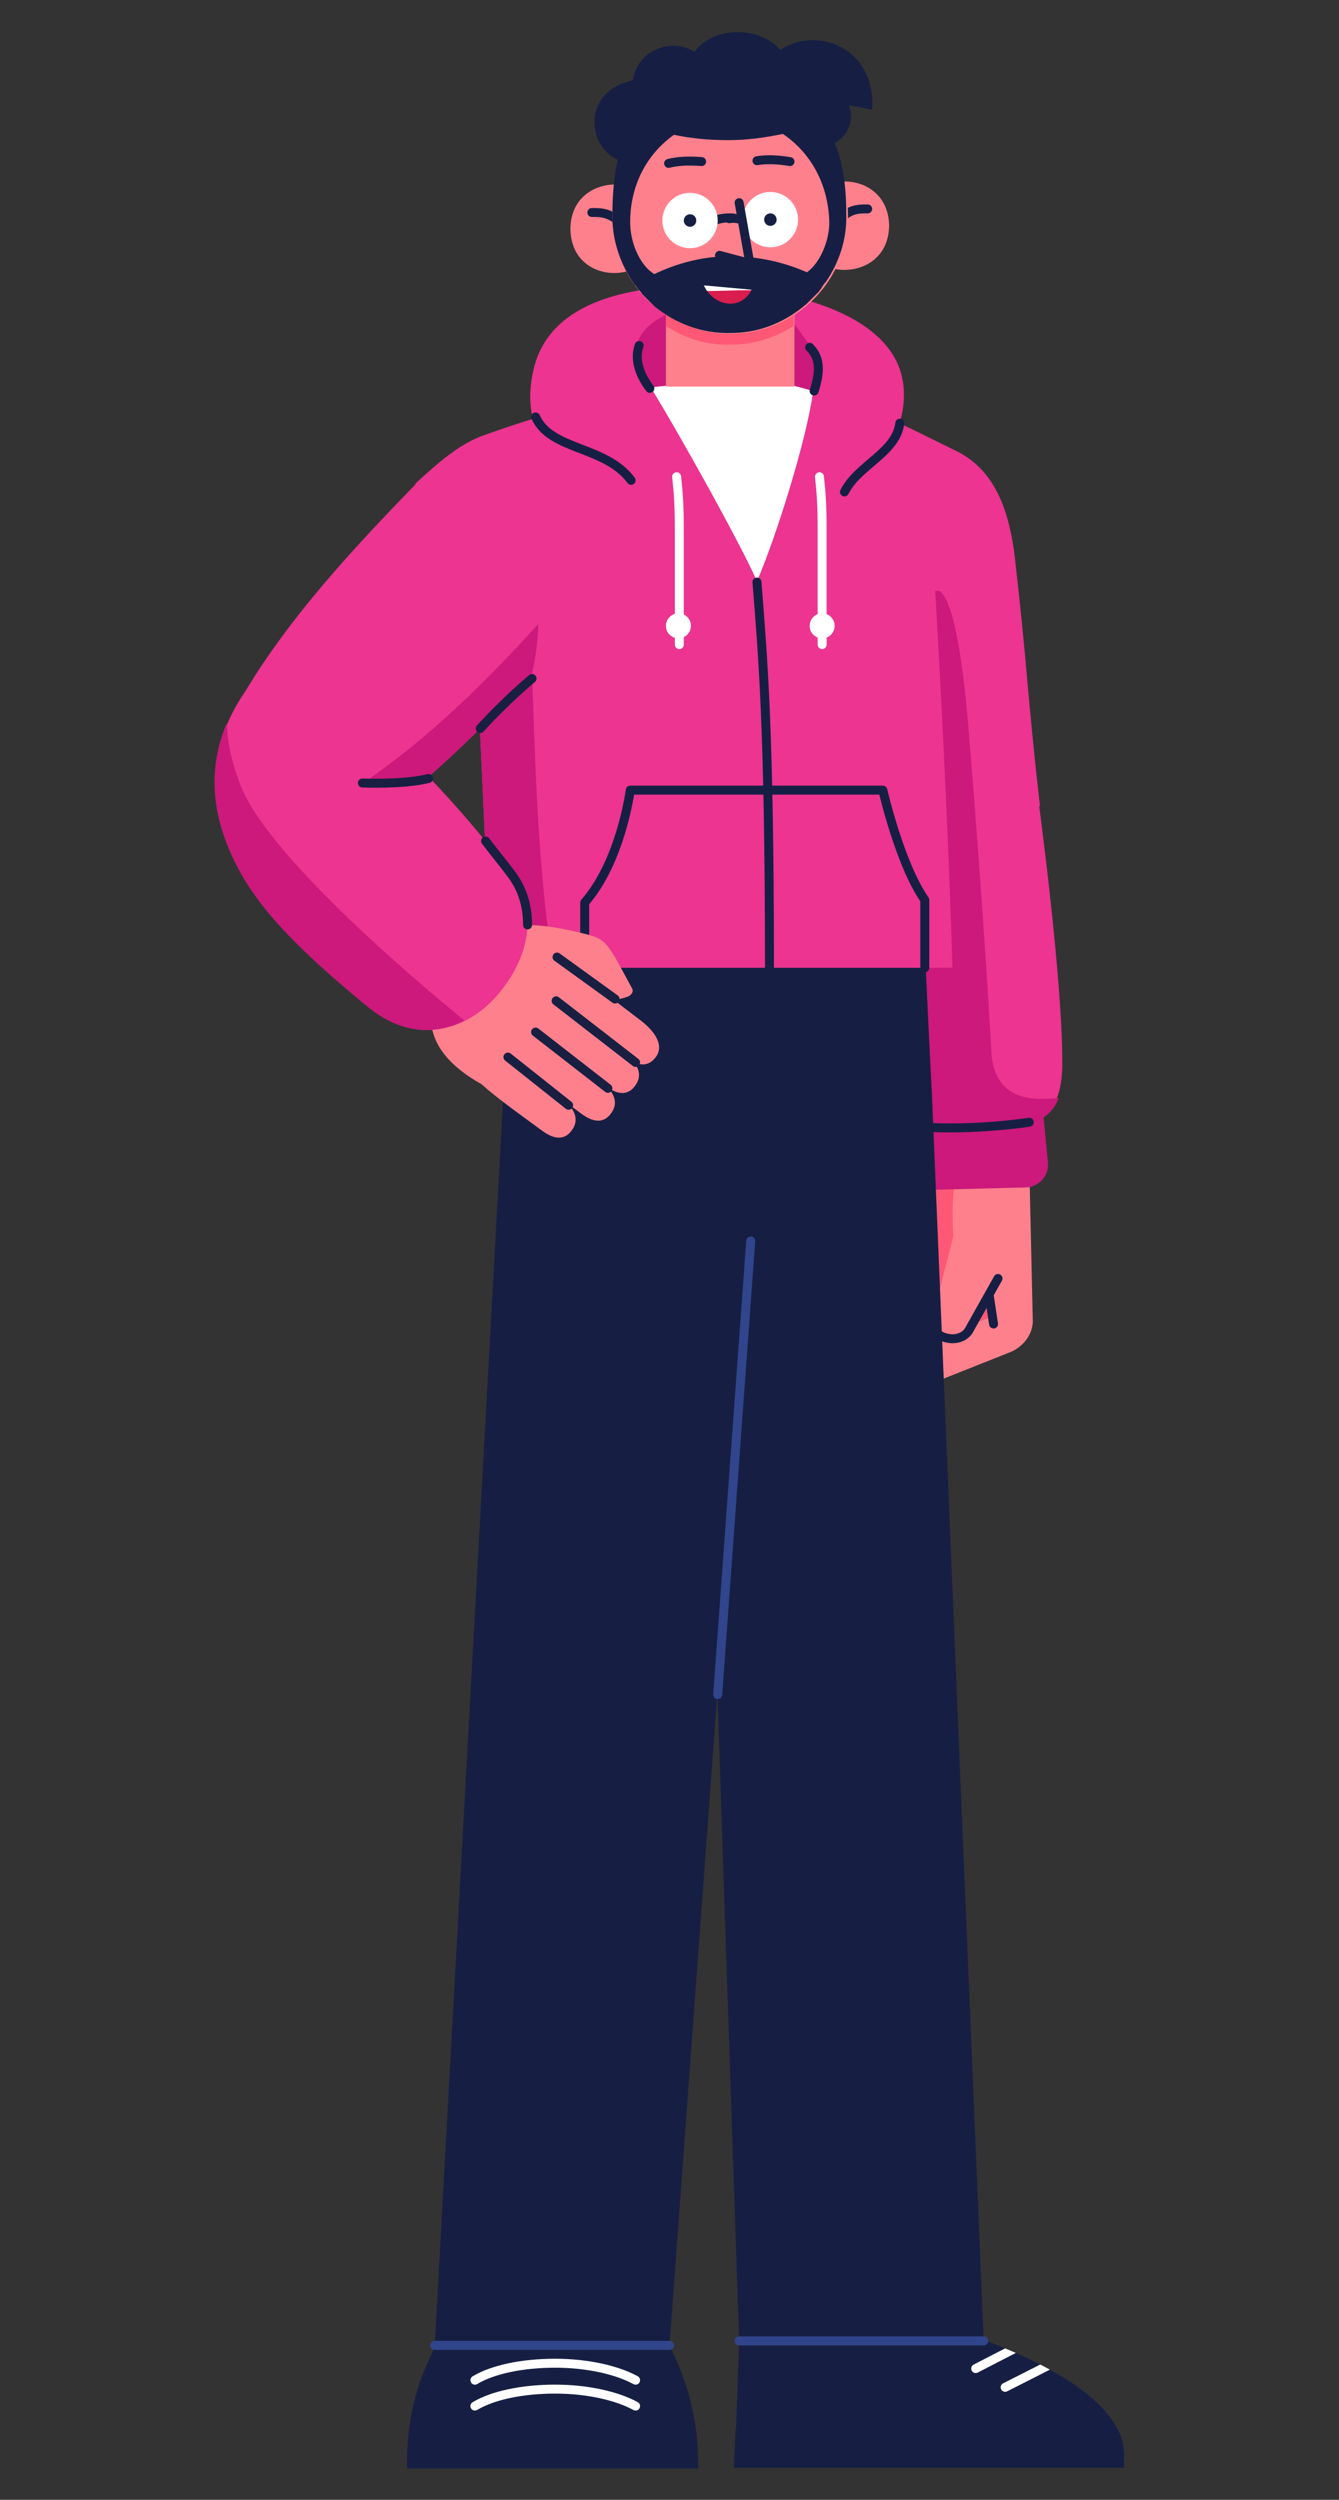 <?xml version="1.0" encoding="utf-8"?>
<!-- Generator: Adobe Illustrator 25.0.0, SVG Export Plug-In . SVG Version: 6.00 Build 0)  -->
<svg version="1.1" id="레이어_1" xmlns="http://www.w3.org/2000/svg" xmlns:xlink="http://www.w3.org/1999/xlink" x="0px"
	 y="0px" viewBox="0 0 150 280" style="enable-background:new 0 0 150 280;" xml:space="preserve">
<rect x="0" y="0" width="150" height="280" fill="#333333" stroke="none"/>
<g>
	<g>
		<path style="fill:#FF808D;" d="M115.3,130.4l0.4,17.7c-0.1,1.5-1.1,2.7-2.4,3.3l-7.8,3.1l-5-12l4.3-12.5l9.4-5.9L115.3,130.4z"/>
		<path style="fill:#FF5776;" d="M108.9,132.1c0.1,1.2,0.2,2.4,0.3,3.6c0.1,1.3,0.4,2.6,0.6,3.9c0.1,0.7,0.2,1.5,0.4,2.2
			c0.1,0.7,0.3,1.4,0.5,2c0.2,0.7,0.4,1.3,0.5,2c0.1,0.6,0.1,1.1,0.3,1.7c-1.2,0.2-2.3,0.7-3.4,1.2c-1,0.5-2,1.1-3.1,1.5
			c-0.3,0.1-0.7,0.3-1.1,0.4l-3.5-8.3l4.3-12.5l3.9,0.7C108.8,131.1,108.8,131.6,108.9,132.1z"/>
		
			<line style="fill:none;stroke:#161F43;stroke-width:1.004;stroke-linecap:round;stroke-linejoin:round;stroke-miterlimit:10;" x1="110.8" y1="145" x2="111.3" y2="148.3"/>
		<path style="fill:#FF808D;" d="M111.8,143.2l-3.2,5.7c-0.4,0.8-1.4,1.2-2.4,1h0c-1.3-0.2-2.1-1.3-1.7-2.4l2.3-9.1
			c0,0-0.5-5.8,0.9-8.5l6.3-0.7"/>
		
			<path style="fill:none;stroke:#161F43;stroke-width:1.004;stroke-linecap:round;stroke-linejoin:round;stroke-miterlimit:10;" d="
			M111.8,143.2l-3.2,5.7c-0.4,0.8-1.4,1.2-2.4,1h0c-1.3-0.2-2.1-1.3-1.7-2.4"/>
	</g>
	<path style="fill:#CC197B;" d="M115,133l-11.8,0.3c-1.3,0-2.4-0.9-2.5-2.2l-0.7-7.6l16.6-1.6l0.8,8.4
		C117.5,131.7,116.4,132.9,115,133z"/>
	<path style="fill:#EC3490;" d="M113,126c-3.3,0.2-6.2,0.6-10,0.8c-3.7,0.3-6.7-2-6.9-5.7l-1.4-29.9l21.7-1c0,0,2.6,19.3,2.6,28.6
		C119.1,125,116.3,125.8,113,126z"/>
	<path style="fill:#EC3490;" d="M116.5,90.3c-1.4-12.3-1.5-16.5-2.7-26.8l-7.1-6.4l-14,4.9l2.1,29.2L116.5,90.3z"/>
	<path style="fill:#CC197B;" d="M111.1,118.4c0,0-1-17.8-2.7-37.9c-1.4-15.7-3.5-14.3-3.5-14.3l-12.1-4.1l2.1,29.2l1.4,29.9
		c0.2,3.7,3.1,6,6.9,5.7c3.7-0.3,6.7-0.6,10-0.8c2.4-0.2,4.4-0.6,5.4-3.1C117.2,123,111.8,124.1,111.1,118.4z"/>
	<path style="fill:none;stroke:#161F43;stroke-width:1.004;stroke-linecap:round;stroke-linejoin:round;stroke-miterlimit:10;" d="
		M101.4,126.1c4,0.4,9,0.3,13.9-0.4"/>
	<g>
		<g>
			<path style="fill:#161F43;" d="M125.9,274.9v1.5H82.3l0.5-14.3h27.4C119.4,265.5,125.9,270,125.9,274.9z"/>
			<g>
				<defs>
					<path id="SVGID_1_" d="M125.9,274.9v1.5H82.3l0.5-14.3h27.4C119.4,265.5,125.9,270,125.9,274.9z"/>
				</defs>
				<clipPath id="SVGID_2_">
					<use xlink:href="#SVGID_1_"  style="overflow:visible;"/>
				</clipPath>
				
					<line style="clip-path:url(#SVGID_2_);fill:none;stroke:#FFFFFF;stroke-width:1.004;stroke-linecap:round;stroke-linejoin:round;stroke-miterlimit:10;" x1="115.9" y1="261.9" x2="109.3" y2="265.3"/>
				
					<line style="clip-path:url(#SVGID_2_);fill:none;stroke:#FFFFFF;stroke-width:1.004;stroke-linecap:round;stroke-linejoin:round;stroke-miterlimit:10;" x1="119.3" y1="264" x2="112.6" y2="267.4"/>
			</g>
			<g>
				<path style="fill:#161F43;" d="M114.2,273.9h11.6c-0.4-2.3-2.2-4.5-5.1-6.5C117.4,267.9,114.8,271.1,114.2,273.9z"/>
			</g>
			<path style="fill:#161F43;" d="M82.4,272.1l-0.2,4.3h43.7v-1.5c0-1-0.2-1.9-0.7-2.8H82.4z"/>
		</g>
		<polyline style="fill:#161F43;" points="95.6,111.3 104.4,122.6 110.2,262.2 82.8,262.2 78.3,128.1 		"/>
		
			<line style="fill:none;stroke:#31458C;stroke-width:1.004;stroke-linecap:round;stroke-linejoin:round;stroke-miterlimit:10;" x1="82.8" y1="262.2" x2="110.2" y2="262.2"/>
		<path style="fill:#161F43;" d="M95.7,84.9l7.8,12.2c-0.5-0.8,0.9,25.5,0.9,25.5s-44.4-2-47.9-2c0.5-11.9,0.2-16.3,4.4-19.4
			L95.7,84.9z"/>
		<g>
			<g>
				<path style="fill:#161F43;" d="M70.8,257.2l4.2,5.5l0.7,1.5c1.6,3.6,2.5,7.5,2.5,11.5v0.7H61.9H45.6v-0.7c0-4,0.8-7.9,2.5-11.5
					l0.7-1.5l4.2-5.5H70.8z"/>
			</g>
			<ellipse style="fill:#161F43;" cx="62.2" cy="265.1" rx="8.1" ry="7.2"/>
			<g>
				<path style="fill:#161F43;" d="M61.9,267.5c-6.6,0-11.9,2.9-11.9,6.4h23.8C73.8,270.4,68.5,267.5,61.9,267.5z"/>
			</g>
			<g>
				<path style="fill:#161F43;" d="M45.8,272.3c-0.1,1.1-0.2,2.3-0.2,3.5v0.7h16.3h16.3v-0.7c0-1.2-0.1-2.3-0.2-3.5H45.8z"/>
			</g>
			
				<path style="fill:none;stroke:#FFFFFF;stroke-width:1.004;stroke-linecap:round;stroke-linejoin:round;stroke-miterlimit:10;" d="
				M71.2,266.6c-2-1.1-5.3-1.9-9-1.9c-3.7,0-7,0.7-9,1.9"/>
			
				<path style="fill:none;stroke:#FFFFFF;stroke-width:1.004;stroke-linecap:round;stroke-linejoin:round;stroke-miterlimit:10;" d="
				M71.2,269.5c-2-1.1-5.3-1.9-9-1.9c-3.7,0-7,0.7-9,1.9"/>
		</g>
		<polyline style="fill:#161F43;" points="84,102.2 56.5,120.6 48.7,262.7 75,262.7 85,126.5 		"/>
		
			<line style="fill:none;stroke:#31458C;stroke-width:1.004;stroke-linecap:round;stroke-linejoin:round;stroke-miterlimit:10;" x1="48.7" y1="262.7" x2="75" y2="262.7"/>
		<path style="fill:#EC3490;" d="M69.3,55.1C63.9,53,58,49.9,59.7,41.7c1.7-8.4,11.8-9.7,18.9-9.7c8,0,21,2.5,22.5,10.5
			c0.7,3.6-0.9,7.9-4.1,10.9"/>
		<path style="fill:#CC197B;" d="M91.1,43.8c0,4.4-2.2,5.9-8,5.9c-5.8,0-9-1.4-10.3-6.2c-4.3-6.1,1-9,8.2-9.9
			c6.3-0.8,7.9,2.7,9.6,4.9C91.8,39.9,92.1,42.6,91.1,43.8z"/>
		<path style="fill:#EC3490;" d="M53.1,68.6c0,0,1.1,20.4,1.8,39.8h51.8C106,85.2,104.4,60,104.4,60"/>
		<path style="fill:#CC197B;" d="M54.5,68.4l-1.4,0.2c0,0,1.1,20.4,1.8,39.8H62c-2-12.2-2.1-27-2.4-32.5
			C57.6,75.3,56.4,69.1,54.5,68.4z"/>
		
			<path style="fill:none;stroke:#161F43;stroke-width:1.004;stroke-linecap:round;stroke-linejoin:round;stroke-miterlimit:10;" d="
			M103.6,108.4c0,0,0-4.9,0-7.6c-2.8-4-4.7-12.3-4.7-12.3H70.6c0,0-1,7.9-5.1,12.6c0,3.4,0,7.2,0,7.2"/>
		<path style="fill:#EC3490;" d="M113.8,63.5c-0.6-6.4-2.4-11-6.9-13.1c-4.6-2.2-10-5.3-17.9-7.1H74.6c-6.3,0.7-17,4.2-20.8,5.6
			c-2.5,1-4.7,2.9-7.3,5.3l15,19l36.4-5L113.8,63.5z"/>
	</g>
	
		<line style="fill:none;stroke:#31458C;stroke-width:1.004;stroke-linecap:round;stroke-linejoin:round;stroke-miterlimit:10;" x1="80.4" y1="189.8" x2="84.1" y2="139"/>
	<g>
		<path style="fill:#FF808D;" d="M59.3,119.3c0,0-3.1,3.3-5.6,2c-5.2-3-7.8-7.4-2.6-14.1c3.4-4.5,8.9-3.9,13.6-2.8
			c3.4,0.8,3.1,0.8,6.1,6.3c0.2,0.3,0,0.7-0.4,0.9c-1.3,0.5-2.5,0.6-3.7-0.6C69.9,115.8,59.3,119.3,59.3,119.3z"/>
		<g>
			<g>
				<g>
					<g>
						<path style="fill:#FF808D;" d="M54.5,116.5c0,0,7,5.5,8.4,6.5c1.4,1.1,2.2,2.4,1,3.8c-0.7,0.8-1.7,0.9-3.1-0.1
							c-6.4-4.7-10.5-7.4-9.1-10.5"/>
						<path style="fill:#FF808D;" d="M57.3,113.4c0,0,8.6,6.6,10,7.7s2.2,2.4,1,3.8c-0.7,0.8-1.7,0.9-3.1-0.1
							c-1.4-1-10.9-8.4-10.9-8.4"/>
						<path style="fill:#FF808D;" d="M60.2,110.4c0,0,8.4,6.5,9.8,7.6s2.2,2.4,1,3.8c-0.7,0.8-1.7,0.9-3.1-0.1S57,113.4,57,113.4"/>
						<path style="fill:#FF808D;" d="M62.4,107.2c0,0,8.1,6.1,9.5,7.2s2.7,2.8,1.4,4.2c-0.7,0.8-1.7,0.9-3.1-0.1S60,110.4,60,110.4"
							/>
						
							<line style="fill:none;stroke:#181F41;stroke-width:1.004;stroke-linecap:round;stroke-linejoin:round;stroke-miterlimit:10;" x1="68.9" y1="111.9" x2="62.4" y2="107.2"/>
					</g>
				</g>
				
					<line style="fill:none;stroke:#181F41;stroke-width:1.004;stroke-linecap:round;stroke-linejoin:round;stroke-miterlimit:10;" x1="71.2" y1="119" x2="62.3" y2="112.1"/>
				
					<line style="fill:none;stroke:#181F41;stroke-width:1.004;stroke-linecap:round;stroke-linejoin:round;stroke-miterlimit:10;" x1="68.1" y1="121.9" x2="60" y2="115.6"/>
				
					<line style="fill:none;stroke:#181F41;stroke-width:1.004;stroke-linecap:round;stroke-linejoin:round;stroke-miterlimit:10;" x1="63.7" y1="123.8" x2="56.9" y2="118.4"/>
			</g>
		</g>
	</g>
	<g>
		<g>
			<path style="fill:#EC3490;" d="M48,87c4.5-3.9,9.2-8.8,14.6-14.4l-16-18.4c-7.2,7.4-14.1,14.9-19.1,23.2
				c-4.5,6.5-3.8,12.8-2,17.1c2.1,5.3,5.6,9.9,15.7,18.2c6.1,5,11.7,2,14.4-1.1c3.5-4,5-9.3,1.5-13.9C54.2,93.8,50.9,90,48,87z"/>
		</g>
		<g>
			<g>
				<path style="fill:#CC197B;" d="M48.1,87.2C48.1,87.1,48,87.1,48,87c3.6-3.1,7.3-6.9,11.5-11.2c0.8-3.1,0.8-5.9,0.8-5.9
					c-8.1,8.9-13.7,13.7-19.6,17.8c1.6,0,5.9-0.1,7.4-0.5L48.1,87.2z"/>
			</g>
		</g>
		
			<path style="fill:none;stroke:#181F41;stroke-width:1.004;stroke-linecap:round;stroke-linejoin:round;stroke-miterlimit:10;" d="
			M53.8,81.6c2.9-3.2,5.8-5.6,5.8-5.6"/>
		<g>
			<path style="fill:#CC197B;" d="M51.4,113.8C39.9,104.3,29.4,94.1,27,88.1c-0.8-2-1.5-4.4-1.6-7.1c-2.2,5.2-1.4,9.9,0,13.5
				c2.1,5.3,5.6,9.9,15.7,18.2c4.1,3.4,8,3.1,10.9,1.6C51.9,114.2,51.6,114,51.4,113.8z"/>
		</g>
		
			<path style="fill:none;stroke:#181F41;stroke-width:1.004;stroke-linecap:round;stroke-linejoin:round;stroke-miterlimit:10;" d="
			M59.1,103.6c0-2-0.5-4-1.9-5.8c-0.9-1.2-1.9-2.4-2.8-3.6"/>
	</g>
	<path style="fill:none;stroke:#181F41;stroke-width:1.004;stroke-linecap:round;stroke-linejoin:round;stroke-miterlimit:10;" d="
		M48,87.2c-2.8,0.7-7.4,0.5-7.4,0.5"/>
	<g>
		<path style="fill:#FFFFFF;" d="M91.1,43.8c-0.7-0.2-1.4-0.4-2.2-0.6H74.6c-0.6,0.1-1.1,0.1-1.7,0.2c3.2,5.2,10,17.4,11.9,21.7
			C86.8,60.5,90.3,49.6,91.1,43.8z"/>
	</g>
	<g>
		<g>
			<g>
				<g>
					<path style="fill:#FF808D;" d="M74.6,43.3c0,0,2.5,0,7.2,0s7.2,0,7.2,0v-12H74.6V43.3z"/>
					<g>
						<path style="fill:#FF5776;" d="M74.6,32.5v4c2.1,1.4,4.6,2.2,7.3,2.1c2.6,0,5-0.8,7-2.1v-4H74.6z"/>
					</g>
					<path style="fill:#FF808D;" d="M93.3,20.5c2.6-0.7,6.2,0.7,6.3,4.7c0,4.1-3.6,5.5-6.2,4.9c-2.6-0.6-2.4-2.1-2.4-4.8
						C91,22.7,90.7,21.2,93.3,20.5z"/>
					
						<path style="fill:none;stroke:#161F43;stroke-width:1.004;stroke-linecap:round;stroke-linejoin:round;stroke-miterlimit:10;" d="
						M97.2,23.4c-0.6,0-1.1,0-1.7,0.2c-0.5,0.2-1,0.5-1.4,1"/>
					<g>
						<path style="fill:#FF808D;" d="M70.1,20.8c-2.6-0.6-6.2,0.8-6.2,4.9c0.1,4.1,3.7,5.4,6.3,4.7c2.6-0.7,2.3-2.2,2.3-4.9
							C72.5,23,72.7,21.5,70.1,20.8z"/>
						
							<path style="fill:none;stroke:#161F43;stroke-width:1.004;stroke-linecap:round;stroke-linejoin:round;stroke-miterlimit:10;" d="
							M66.3,23.8c0.6,0,1.1,0,1.7,0.2s1,0.5,1.4,0.9"/>
					</g>
					<circle style="fill:#FF808D;" cx="81.8" cy="24.2" r="13.2"/>
					<path style="fill:#161F43;" d="M87.4,5.6c-2.1-2.6-7.4-2.8-9.6,0.2c-2.8-1.7-6.5,0-6.9,3.2c-5.7,1.2-5.2,7.3-1.7,8.9
						c-0.4,1.7-0.6,3.8-0.6,6.4c0,2.8,1,5.5,2.5,7.6c0,0,0,0,0,0c0,0,0.1,0.1,0.1,0.1c0.1,0.1,0.2,0.3,0.3,0.4
						c0,0.1,0.1,0.1,0.2,0.2c0.1,0.1,0.2,0.3,0.3,0.4c0.1,0.1,0.1,0.1,0.2,0.2c0.1,0.1,0.2,0.2,0.3,0.3c0.1,0.1,0.1,0.1,0.2,0.2
						c0.1,0.1,0.2,0.2,0.3,0.3c0.1,0.1,0.1,0.1,0.2,0.2c0,0,0.1,0.1,0.1,0.1c0,0,0,0,0,0c2.3,1.9,5.3,3.1,8.6,3
						c3.3,0,6.2-1.3,8.5-3.3c0,0,0,0,0,0c0,0,0.1-0.1,0.1-0.1c0.1-0.1,0.1-0.1,0.2-0.2c0.1-0.1,0.2-0.2,0.3-0.3
						c0.1-0.1,0.1-0.1,0.2-0.2c0.1-0.1,0.2-0.2,0.3-0.3c0.1-0.1,0.1-0.1,0.2-0.2c0.1-0.1,0.2-0.3,0.3-0.4c0-0.1,0.1-0.1,0.1-0.2
						c0.1-0.1,0.2-0.3,0.3-0.4c0,0,0.1-0.1,0.1-0.1c0,0,0,0,0,0c1.5-2.2,2.4-4.8,2.3-7.7c0-3.5-0.5-6-1.3-7.9c0,0,0,0,0,0
						c1.3-0.6,2.3-2.4,1.6-4.2c0,0,0.7,0.1,2.6,0.5C98.2,5.4,91.5,2.8,87.4,5.6z M90.4,30.5C90.4,30.5,90.4,30.5,90.4,30.5
						c-2.5-1.1-5.4-1.8-8.6-1.8c-3.1,0-6,0.8-8.5,2c0,0,0,0,0,0c-1.5-0.9-2.6-3.2-2.7-5.5c-0.1-4.3,1.8-7.9,4.9-10.1
						c1.9,0.4,3.9,0.6,6.1,0.6c2.1,0,4.2-0.3,6.1-0.7c3.1,2.1,5.1,5.6,5.2,9.9C92.9,27.1,91.8,29.5,90.4,30.5z"/>
					
						<path style="fill:none;stroke:#161F43;stroke-width:1.004;stroke-linecap:round;stroke-linejoin:round;stroke-miterlimit:10;" d="
						M83.2,24.6c-0.4-0.1-0.9-0.2-1.4-0.2c-1.6,0-2.8,0.6-2.8,1.5"/>
					<circle style="fill:#FFFFFF;" cx="86.3" cy="24.6" r="3.1"/>
					<path style="fill:#D91D4F;" d="M84.8,32c0,0.9-1.2,2.7-3.3,2.5c-2.1-0.2-3.3-2.2-3.3-3.1L84.8,32z"/>
					<path style="fill:#FFFFFF;" d="M84.8,32.2c0-0.1,0-0.2,0-0.3l-6.6-0.6c0,0.3,0.1,0.6,0.3,1c0.1,0.2,0.3,0.3,0.4,0.3
						c1.8,0,3.6-0.1,5.5-0.1C84.6,32.5,84.8,32.4,84.8,32.2z"/>
					
						<path style="fill:none;stroke:#161F43;stroke-width:1.004;stroke-linecap:round;stroke-linejoin:round;stroke-miterlimit:10;" d="
						M84.8,32c0,0.9-1.2,2.7-3.3,2.5c-2.1-0.2-3.3-2.2-3.3-3.1L84.8,32z"/>
					<circle style="fill:#FFFFFF;" cx="77.3" cy="24.7" r="3.1"/>
					<circle style="fill:#161F43;" cx="86.3" cy="24.6" r="0.7"/>
					<circle style="fill:#161F43;" cx="77.3" cy="24.7" r="0.7"/>
					
						<path style="fill:none;stroke:#161F43;stroke-width:1.004;stroke-linecap:round;stroke-linejoin:round;stroke-miterlimit:10;" d="
						M88.5,18.1c-1.2-0.2-2.5-0.3-3.7-0.1"/>
					
						<path style="fill:none;stroke:#161F43;stroke-width:1.004;stroke-linecap:round;stroke-linejoin:round;stroke-miterlimit:10;" d="
						M74.9,18.3c1.2-0.3,2.5-0.3,3.7-0.2"/>
					
						<polyline style="fill:#FF808D;stroke:#161F43;stroke-width:1.004;stroke-linecap:round;stroke-linejoin:round;stroke-miterlimit:10;" points="
						82.8,22.7 84,29.5 80.6,28.6 					"/>
					
						<path style="fill:none;stroke:#161F43;stroke-width:1.004;stroke-linecap:round;stroke-linejoin:round;stroke-miterlimit:10;" d="
						M83.1,24.6c-0.4-0.1-0.9-0.2-1.4-0.1"/>
				</g>
			</g>
		</g>
	</g>
	<path style="fill:none;stroke:#161F43;stroke-width:1.004;stroke-linecap:round;stroke-linejoin:round;stroke-miterlimit:10;" d="
		M71.6,38.7c-0.5,1.4-0.1,3.1,1.2,4.8"/>
	<path style="fill:none;stroke:#161F43;stroke-width:1.004;stroke-linecap:round;stroke-linejoin:round;stroke-miterlimit:10;" d="
		M90.7,38.9c1.2,1.2,1.2,2.7,0.5,4.9"/>
	<path style="fill:none;stroke:#161F43;stroke-width:1.004;stroke-linecap:round;stroke-linejoin:round;stroke-miterlimit:10;" d="
		M60,46.7c1.7,3.8,7.8,3.2,10.7,7.1"/>
	<path style="fill:none;stroke:#161F43;stroke-width:1.004;stroke-linecap:round;stroke-linejoin:round;stroke-miterlimit:10;" d="
		M100.8,47.4c-0.4,3.3-4.7,4.7-6.2,7.7"/>
	<g>
		
			<path style="fill:none;stroke:#FFFFFF;stroke-width:1.004;stroke-linecap:round;stroke-linejoin:round;stroke-miterlimit:10;" d="
			M75.8,53.4c0.2,1.9,0.3,3.1,0.3,6.2c0,3.1,0,12.6,0,12.6"/>
		<circle style="fill:#FFFFFF;" cx="76" cy="70.1" r="1.4"/>
	</g>
	<g>
		
			<path style="fill:none;stroke:#FFFFFF;stroke-width:1.004;stroke-linecap:round;stroke-linejoin:round;stroke-miterlimit:10;" d="
			M91.8,53.4c0.2,1.9,0.3,3.1,0.3,6.2c0,3.1,0,12.6,0,12.6"/>
		<circle style="fill:#FFFFFF;" cx="92.1" cy="70.1" r="1.4"/>
	</g>
	<path style="fill:none;stroke:#161F43;stroke-width:1.004;stroke-linecap:round;stroke-linejoin:round;stroke-miterlimit:10;" d="
		M84.8,65.2c0.6,7.9,1.4,15.6,1.4,43.4"/>
</g>
</svg>

